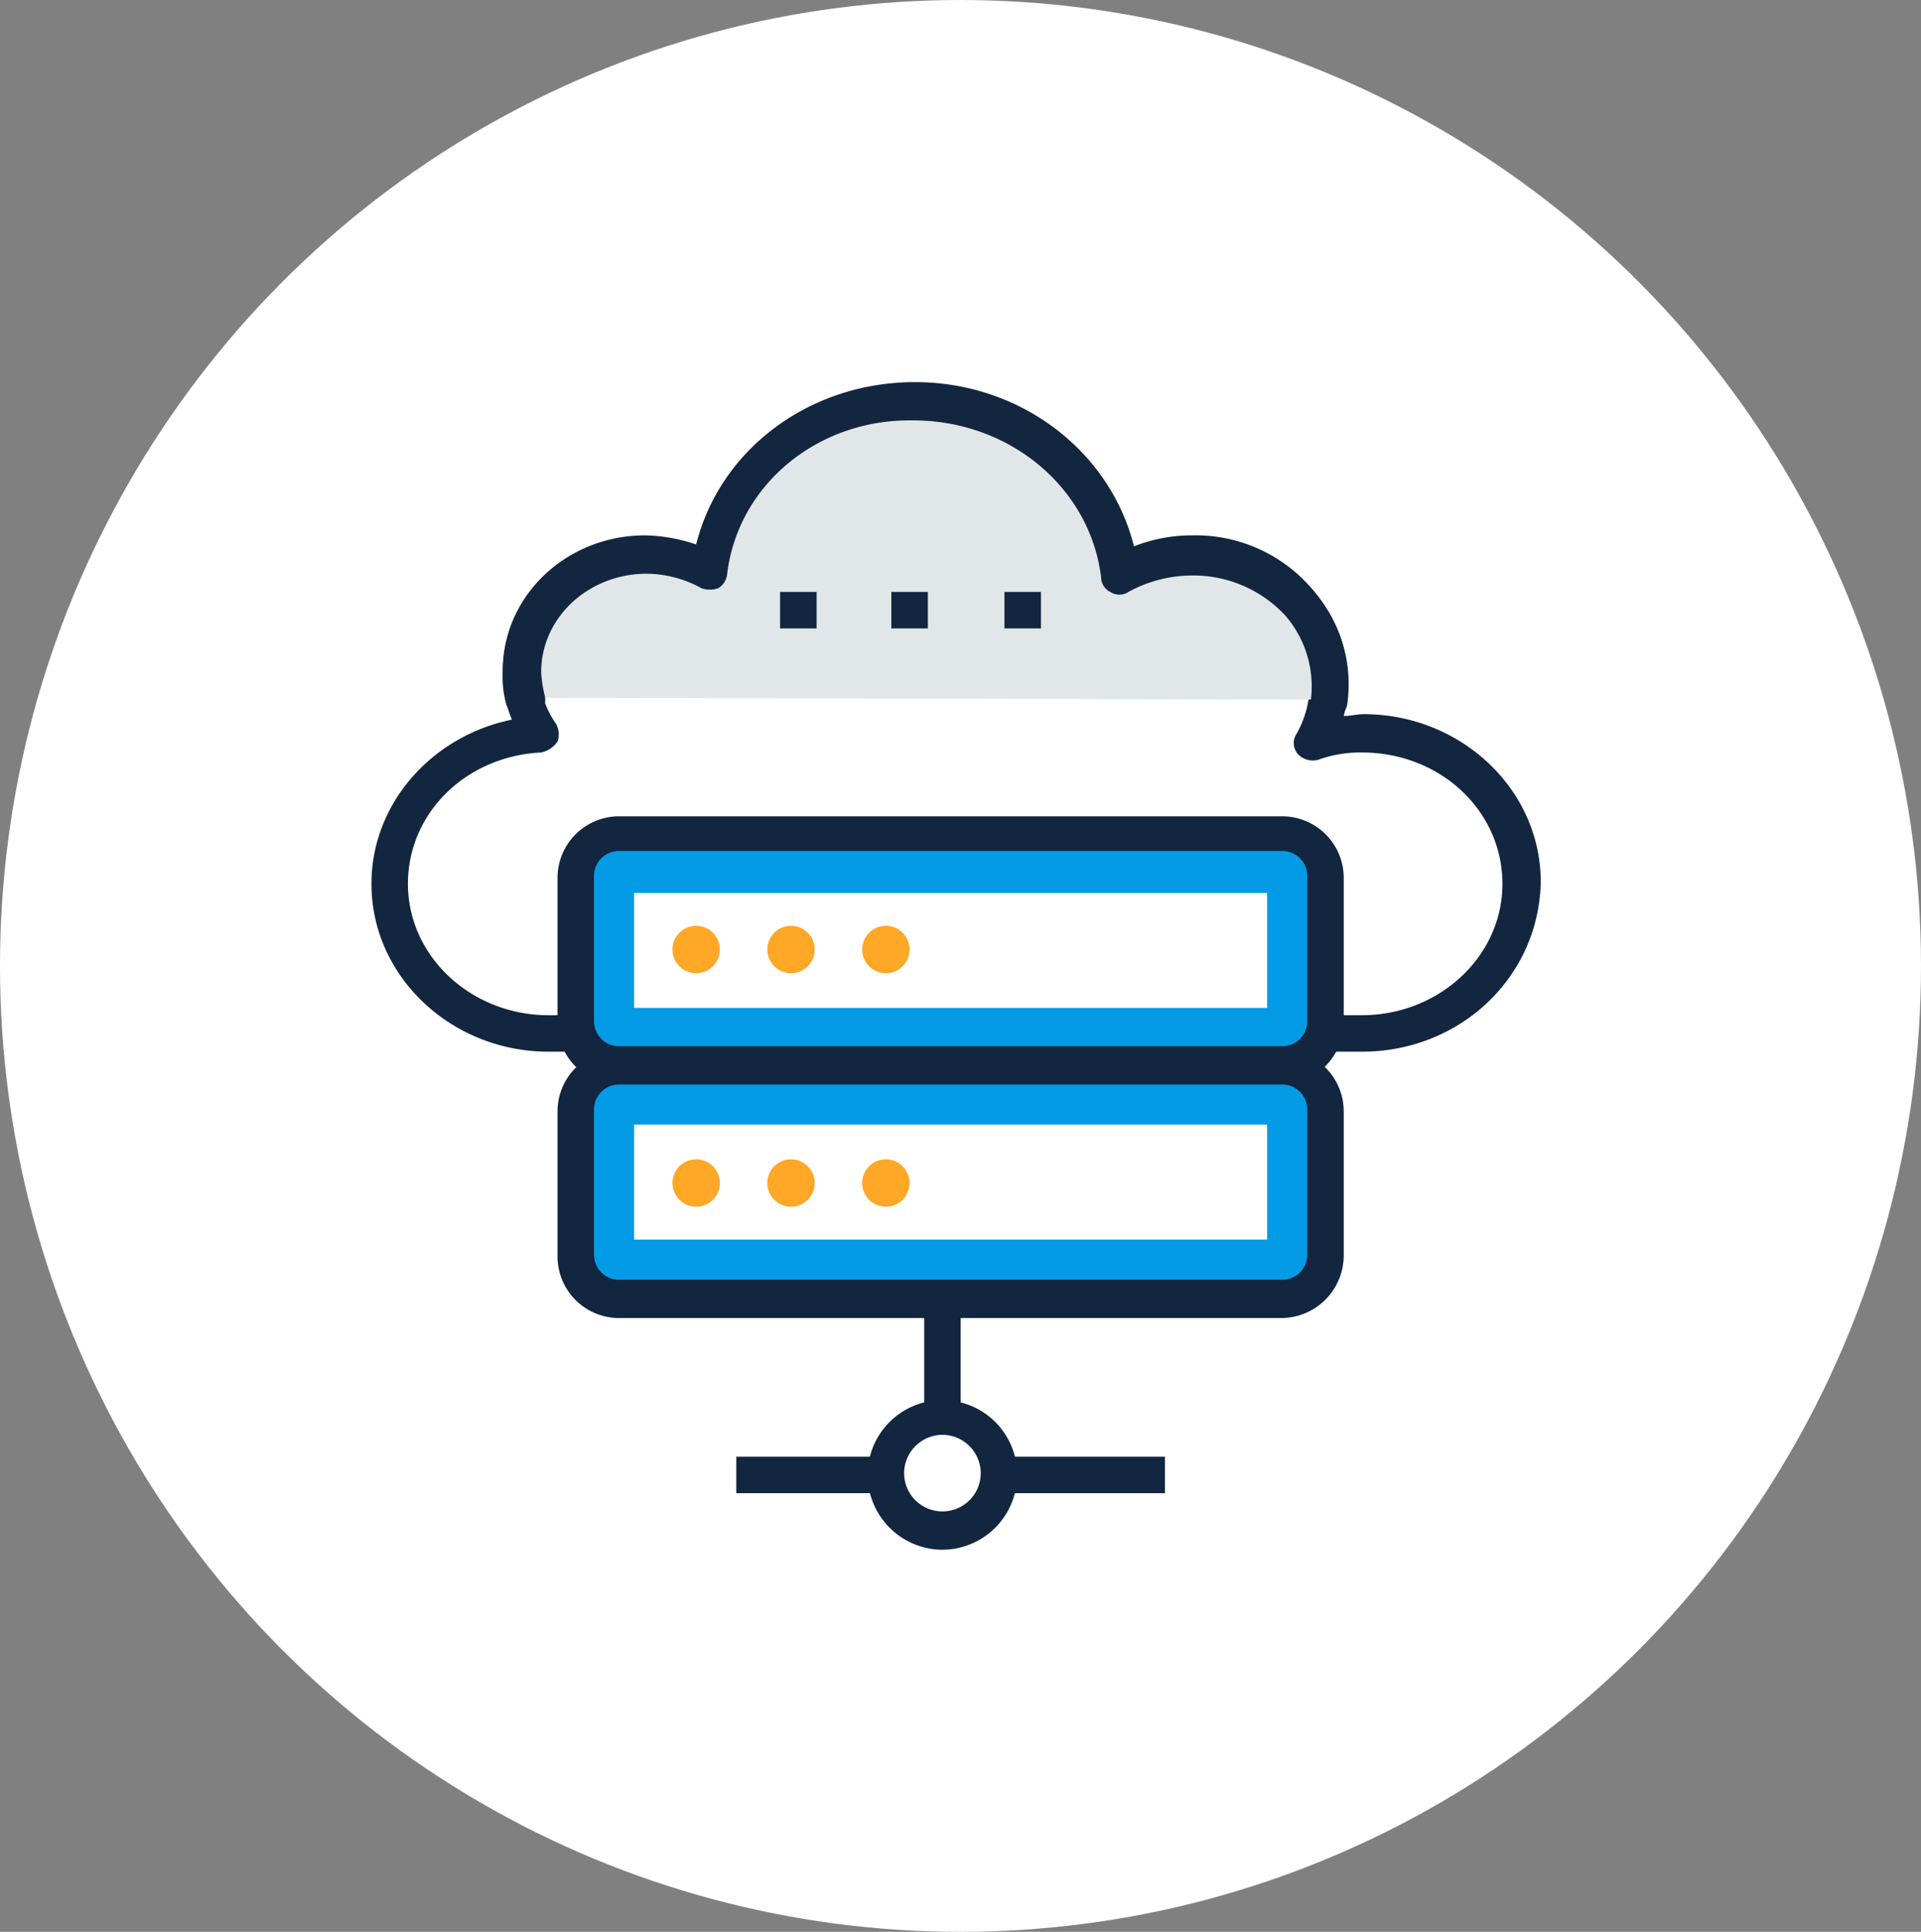 <svg xmlns="http://www.w3.org/2000/svg" width="181" height="182" viewBox="0 0 181 182">
  <rect x="0" y="0" width="181" height="182" fill="#808080" stroke="none"/>
  <g id="t3-i3" transform="translate(-967 -797)">
    <ellipse id="Ellipse_4052" data-name="Ellipse 4052" cx="90.5" cy="91" rx="90.5" ry="91" transform="translate(967 797)" fill="#fff"/>
    <g id="nube" transform="translate(1002 832.607)">
      <g id="Group_92271" data-name="Group 92271" transform="translate(34.375 86.846)">
        <rect id="Rectangle_31884" data-name="Rectangle 31884" width="40.391" height="3.438" transform="translate(0 14.781)" fill="#12263f"/>
        <rect id="Rectangle_31885" data-name="Rectangle 31885" width="3.438" height="16.5" transform="translate(17.703)" fill="#12263f"/>
      </g>
      <path id="Path_103994" data-name="Path 103994" d="M94.846,40.584c4.469-8.078-1.891-17.7-11.516-17.7a13.308,13.308,0,0,0-6.875,1.891c-1.031-9.281-9.281-16.5-19.25-16.5s-18.047,7.047-19.25,15.984a11.611,11.611,0,0,0-6.016-1.547c-6.531,0-11.687,4.984-11.687,11a10.418,10.418,0,0,0,1.891,6.016c-7.906.344-14.265,6.531-14.265,14.094,0,7.734,6.7,14.094,14.953,14.094H99.486c8.25,0,14.953-6.359,14.953-14.094C114.439,44.365,104.471,37.49,94.846,40.584Z" transform="translate(-6.158 -6.16)" fill="#fff"/>
      <path id="Path_103995" data-name="Path 103995" d="M93.328,63.471H16.672C7.562,63.471,0,56.424,0,47.659,0,40.1,5.672,33.737,13.234,32.19a11.1,11.1,0,0,1-.859-4.641c0-7.047,6.016-12.719,13.406-12.719a15.786,15.786,0,0,1,4.812.859C32.828,6.752,41.25.393,51.219.393S69.609,6.924,71.844,15.862a14.887,14.887,0,0,1,5.5-1.031,14.426,14.426,0,0,1,12.719,7.047,12.873,12.873,0,0,1,1.547,9.969c.688,0,1.2-.172,1.891-.172,9.109,0,16.672,7.047,16.672,15.813C110,56.424,102.609,63.471,93.328,63.471Zm-67.547-45.2c-5.5,0-9.969,4.125-9.969,9.281a8.557,8.557,0,0,0,1.547,4.984,2.035,2.035,0,0,1,.172,1.719,2.5,2.5,0,0,1-1.547,1.031c-7.047.344-12.547,5.672-12.547,12.375,0,6.875,6.016,12.375,13.234,12.375H93.328c7.219,0,13.234-5.5,13.234-12.375s-5.844-12.375-13.234-12.375a11.555,11.555,0,0,0-4.125.688,1.94,1.94,0,0,1-1.891-.516,1.563,1.563,0,0,1-.172-1.891,9.544,9.544,0,0,0-.172-9.8,11.251,11.251,0,0,0-9.8-5.5,12.541,12.541,0,0,0-6.016,1.547,1.555,1.555,0,0,1-1.719,0,1.531,1.531,0,0,1-.859-1.375c-1.031-8.422-8.594-14.781-17.7-14.781-8.766.172-16.328,6.359-17.359,14.781a1.753,1.753,0,0,1-.859,1.375,2.384,2.384,0,0,1-1.547,0A10.532,10.532,0,0,0,25.781,18.268Z" fill="#12263f"/>
      <path id="Path_103996" data-name="Path 103996" d="M140.559,36.458c1.031-7.219-5.156-13.75-12.891-13.75a13.307,13.307,0,0,0-6.875,1.891c-1.031-9.109-9.281-16.328-19.25-16.328S83.5,15.318,82.293,24.255a11.611,11.611,0,0,0-6.016-1.547c-6.531,0-11.687,4.984-11.687,11a13.277,13.277,0,0,0,.344,2.578" transform="translate(-50.496 -6.159)" fill="#e1e6e8"/>
      <path id="Path_103997" data-name="Path 103997" d="M58.776,32.634a2.069,2.069,0,0,1-1.719-1.2,9.518,9.518,0,0,1-.344-3.094c0-7.047,6.016-12.719,13.406-12.719a15.786,15.786,0,0,1,4.812.859c2.234-8.937,10.656-15.3,20.625-15.3s18.391,6.531,20.625,15.469a14.887,14.887,0,0,1,5.5-1.031A15.751,15.751,0,0,1,133.026,20.6a13.312,13.312,0,0,1,3.266,10.656,1.727,1.727,0,0,1-3.438-.344,10.177,10.177,0,0,0-2.406-7.906,11.811,11.811,0,0,0-8.766-3.781,12.541,12.541,0,0,0-6.016,1.547,1.555,1.555,0,0,1-1.719,0,1.531,1.531,0,0,1-.859-1.375c-1.031-8.422-8.594-14.781-17.7-14.781-8.937-.172-16.5,6.016-17.531,14.437A1.753,1.753,0,0,1,77,20.431a2.384,2.384,0,0,1-1.547,0,11.018,11.018,0,0,0-5.156-1.375c-5.5,0-9.969,4.125-9.969,9.281a11.838,11.838,0,0,0,.344,2.234,1.767,1.767,0,0,1-1.2,2.062Z" transform="translate(-44.339 -0.616)" fill="#12263f"/>
      <path id="Path_103998" data-name="Path 103998" d="M154.736,194.954H92.346a4.183,4.183,0,0,0-4.125,4.125v13.578a4.183,4.183,0,0,0,4.125,4.125h62.39a4.183,4.183,0,0,0,4.125-4.125V199.079A4.182,4.182,0,0,0,154.736,194.954Z" transform="translate(-68.971 -152.108)" fill="#039be5"/>
      <path id="Path_103999" data-name="Path 103999" d="M148.578,213.129H86.188a5.8,5.8,0,0,1-5.844-5.844V193.707a5.8,5.8,0,0,1,5.844-5.844h62.39a5.8,5.8,0,0,1,5.844,5.844v13.578A5.906,5.906,0,0,1,148.578,213.129Zm-62.39-22a2.35,2.35,0,0,0-2.406,2.406v13.578a2.35,2.35,0,0,0,2.406,2.406h62.39a2.35,2.35,0,0,0,2.406-2.406V193.535a2.35,2.35,0,0,0-2.406-2.406Z" transform="translate(-62.813 -146.564)" fill="#12263f"/>
      <rect id="Rectangle_31886" data-name="Rectangle 31886" width="59.64" height="10.828" transform="translate(24.75 48.518)" fill="#fff"/>
      <path id="Path_104000" data-name="Path 104000" d="M154.736,295.778H92.346a4.183,4.183,0,0,0-4.125,4.125v13.578a4.183,4.183,0,0,0,4.125,4.125h62.39a4.183,4.183,0,0,0,4.125-4.125V299.9A4.183,4.183,0,0,0,154.736,295.778Z" transform="translate(-68.971 -230.932)" fill="#039be5"/>
      <path id="Path_104001" data-name="Path 104001" d="M148.578,313.954H86.188a5.8,5.8,0,0,1-5.844-5.844V294.532a5.8,5.8,0,0,1,5.844-5.844h62.39a5.8,5.8,0,0,1,5.844,5.844V308.11A5.906,5.906,0,0,1,148.578,313.954Zm-62.39-22a2.35,2.35,0,0,0-2.406,2.406v13.578a2.35,2.35,0,0,0,2.406,2.406h62.39a2.35,2.35,0,0,0,2.406-2.406V294.36a2.35,2.35,0,0,0-2.406-2.406Z" transform="translate(-62.813 -225.389)" fill="#12263f"/>
      <rect id="Rectangle_31887" data-name="Rectangle 31887" width="59.64" height="10.828" transform="translate(24.75 70.346)" fill="#fff"/>
      <g id="Group_92272" data-name="Group 92272" transform="translate(28.359 51.612)">
        <circle id="Ellipse_4059" data-name="Ellipse 4059" cx="2.234" cy="2.234" r="2.234" transform="translate(0 22)" fill="#ffa726"/>
        <circle id="Ellipse_4060" data-name="Ellipse 4060" cx="2.234" cy="2.234" r="2.234" fill="#ffa726"/>
        <circle id="Ellipse_4061" data-name="Ellipse 4061" cx="2.234" cy="2.234" r="2.234" transform="translate(8.937 22)" fill="#ffa726"/>
        <circle id="Ellipse_4062" data-name="Ellipse 4062" cx="2.234" cy="2.234" r="2.234" transform="translate(8.937)" fill="#ffa726"/>
        <circle id="Ellipse_4063" data-name="Ellipse 4063" cx="2.234" cy="2.234" r="2.234" transform="translate(17.875 22)" fill="#ffa726"/>
        <circle id="Ellipse_4064" data-name="Ellipse 4064" cx="2.234" cy="2.234" r="2.234" transform="translate(17.875)" fill="#ffa726"/>
      </g>
      <circle id="Ellipse_4065" data-name="Ellipse 4065" cx="5.328" cy="5.328" r="5.328" transform="translate(48.469 98.018)" fill="#fff"/>
      <g id="Group_92273" data-name="Group 92273" transform="translate(38.5 20.159)">
        <path id="Path_104002" data-name="Path 104002" d="M221.3,454.021a7.078,7.078,0,0,1-7.047-7.047,7.047,7.047,0,1,1,14.094,0A7.078,7.078,0,0,1,221.3,454.021Zm0-10.828a3.631,3.631,0,0,0-3.609,3.609,3.609,3.609,0,0,0,7.219,0A3.631,3.631,0,0,0,221.3,443.192Z" transform="translate(-206.003 -363.786)" fill="#12263f"/>
        <rect id="Rectangle_31888" data-name="Rectangle 31888" width="3.438" height="3.438" fill="#12263f"/>
        <rect id="Rectangle_31889" data-name="Rectangle 31889" width="3.438" height="3.438" transform="translate(10.484)" fill="#12263f"/>
        <rect id="Rectangle_31890" data-name="Rectangle 31890" width="3.438" height="3.438" transform="translate(21.141)" fill="#12263f"/>
      </g>
    </g>
  </g>
</svg>
